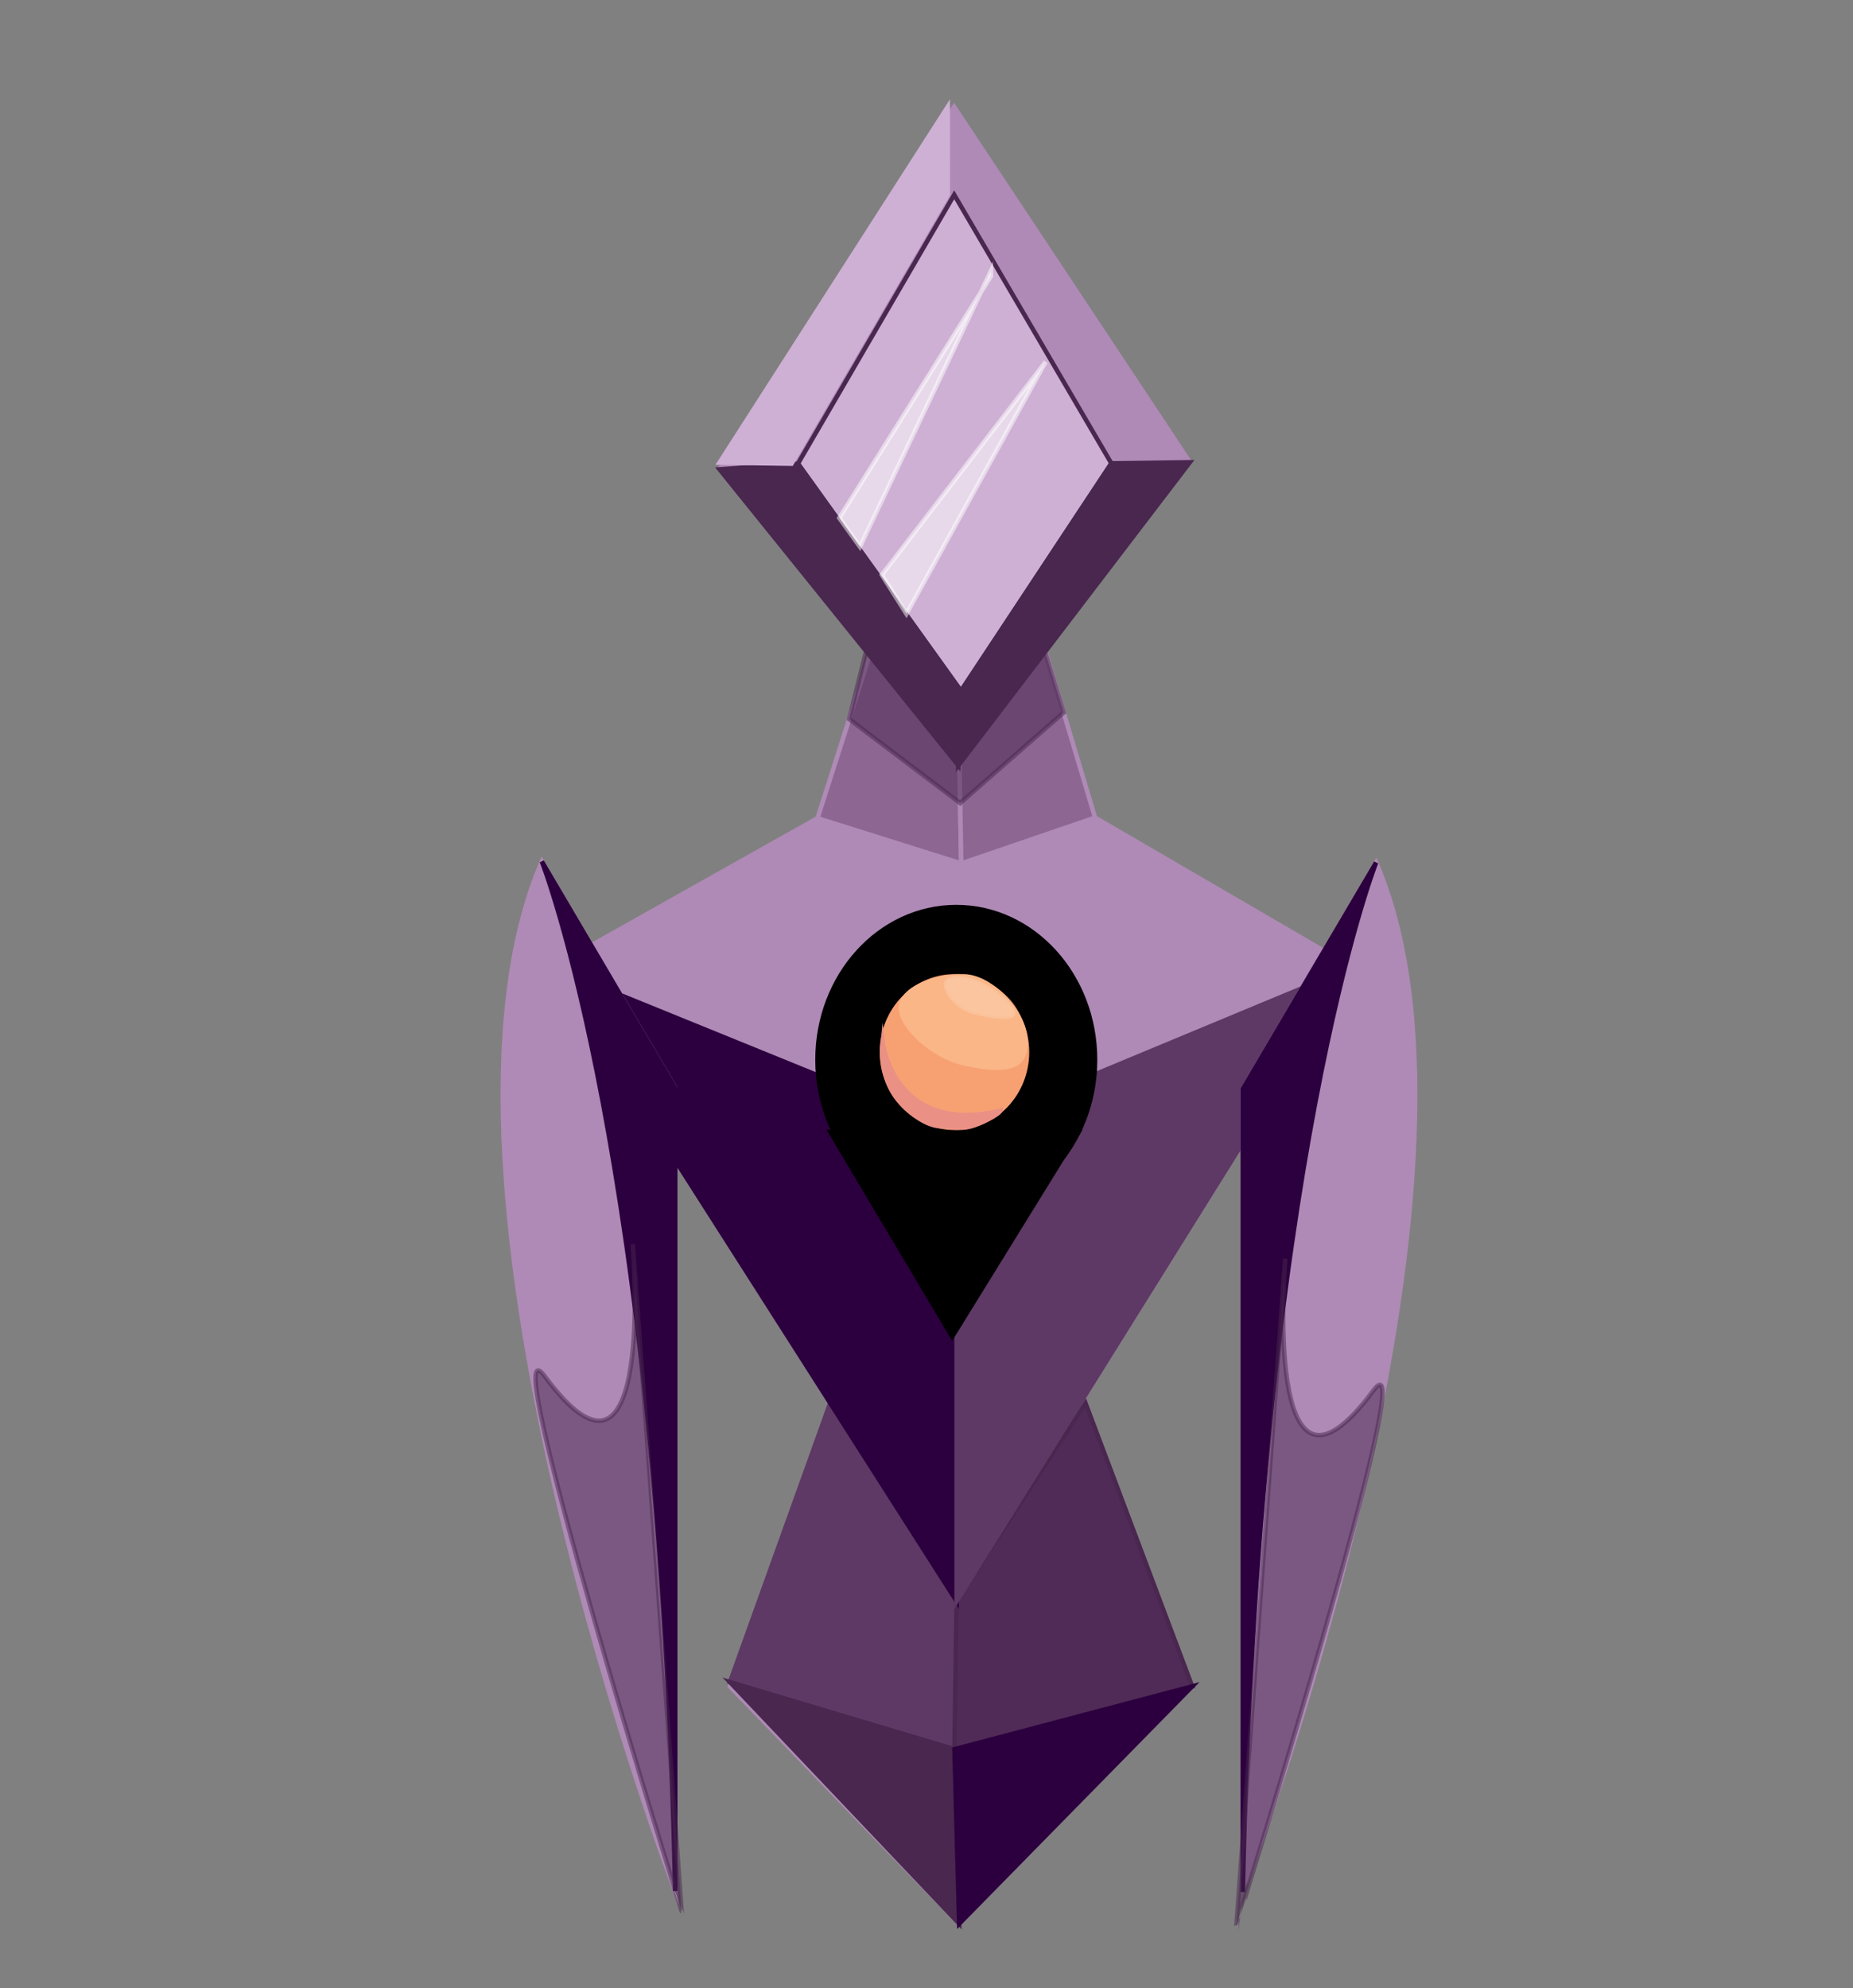 <?xml version="1.0" encoding="utf-8"?>
<!-- Generator: Adobe Illustrator 16.0.3, SVG Export Plug-In . SVG Version: 6.00 Build 0)  -->
<!DOCTYPE svg PUBLIC "-//W3C//DTD SVG 1.1//EN" "http://www.w3.org/Graphics/SVG/1.1/DTD/svg11.dtd">
<svg version="1.1" id="Layer_4" xmlns="http://www.w3.org/2000/svg" xmlns:xlink="http://www.w3.org/1999/xlink" x="0px" y="0px"
	 width="411px" height="441px" viewBox="0 0 411 441" enable-background="new 0 0 411 441" xml:space="preserve">
<rect x="0" y="0" width="411" height="441" fill="#808080" stroke="none"/>
<polygon fill="#AF8AB6" stroke="#AF8AB6" stroke-miterlimit="10" points="264.432,374.024 212.185,235.326 161.91,374.024 
	212.755,426.66 "/>
<polygon fill="#AF8AB6" stroke="#AF8AB6" stroke-miterlimit="10" points="299.921,214.552 212.185,355.137 122.478,214.552 
	212.755,163.802 "/>
<polygon fill="#5E3965" stroke="#5E3965" stroke-miterlimit="10" points="211.703,387.964 161.91,373.081 184.142,311.189 
	212.185,355.137 "/>
<polygon fill="#512B58" stroke="#49274F" stroke-miterlimit="10" points="264.432,374.024 211.703,387.964 212.185,355.137 
	240.763,311.189 "/>
<polygon fill="#49274F" stroke="#49274F" stroke-miterlimit="10" points="212.755,426.66 161.91,373.081 211.703,387.964 "/>
<polygon fill="#2C003E" stroke="#2C003E" stroke-miterlimit="10" points="264.432,374.024 211.703,387.964 212.755,426.66 "/>
<polygon fill="#2C003E" stroke="#2C003E" stroke-miterlimit="10" points="122.478,214.552 212.185,251.043 212.185,355.137 "/>
<polygon fill="#5E3965" stroke="#5E3965" stroke-miterlimit="10" points="299.921,214.552 212.185,251.043 212.185,355.137 "/>
<polygon stroke="#000000" stroke-miterlimit="10" points="184.176,251.043 211.2,296.436 239.231,251.043 "/>
<polygon fill="#8D6692" stroke="#AF8AB6" stroke-miterlimit="10" points="195.247,137.952 181.326,181.471 213.203,191.512 
	212.625,159.494 "/>
<polygon fill="#8D6692" stroke="#AF8AB6" stroke-miterlimit="10" points="242.882,181.342 213.203,191.512 212.625,159.494 
	229.92,137.952 "/>
<ellipse stroke="#000000" stroke-miterlimit="10" cx="212.104" cy="235.044" rx="30.778" ry="33.858"/>
<path fill="#8D6692" stroke="#AF8AB6" stroke-miterlimit="10" d="M303.092,163.802"/>
<polygon opacity="0.5" fill="#49274F" stroke="#49274F" stroke-miterlimit="10" points="212.961,178.117 188.355,159.494 
	193.71,137.952 212.625,159.494 229.766,137.952 235.919,158.034 "/>
<path fill="#49274F" stroke="#49274F" stroke-miterlimit="10" d="M561.5,252.712"/>
<path fill="#F7A173" stroke="#F7A173" stroke-miterlimit="10" d="M227.783,233.346c0,9.271-7.2,16.787-16.08,16.787
	s-16.08-7.516-16.08-16.787c0-1.041,0.09-2.059,0.264-3.047c1.373-7.817,7.932-13.741,15.816-13.741
	C220.583,216.558,227.783,224.074,227.783,233.346z"/>
<path fill="#EA9085" stroke="#EA9085" stroke-miterlimit="10" d="M221.889,246.336c-23.487,5.613-26.071-14.94-26.071-14.94
	c-0.759,7.97,3.378,12.501,3.378,12.501s4.538,5.508,9.076,5.852c4.538,0.344,5.61,0.93,9.536-0.869
	C221.733,247.081,221.889,246.336,221.889,246.336z"/>
<path fill="#FAB687" stroke="#FAB687" stroke-miterlimit="10" d="M226.908,234.194c-1.599,3.727-8.359,2.712-13.159,1.61
	c-6.855-1.574-13.908-8.112-13.908-12.209c0-4.098,6.896-7.037,13.908-7.037S229.854,227.326,226.908,234.194z"/>
<path opacity="0.2" fill="#FFFFFF" stroke="#FAB687" stroke-miterlimit="10" d="M225.262,224.51c0.372,2.562-6.553,1.166-9.34,0.442
	c-3.544-0.921-6.607-4.278-6.607-6.614c0-2.335,4.626-2.346,8.121-0.681C220.65,219.188,224.926,222.202,225.262,224.51z"/>
<g>
	<path fill="#AF8AB6" stroke="#AF8AB6" stroke-miterlimit="10" d="M305.222,191.312l-29.572,50.21v178.124
		C275.649,419.646,335.782,262.077,305.222,191.312z"/>
	<path fill="#2C003E" stroke="#2C003E" stroke-miterlimit="10" d="M275.649,419.646c3.376-162.039,29.572-228.334,29.572-228.334
		l-29.572,50.21V419.646z"/>
	<path opacity="0.5" fill="#49274F" stroke="#49274F" stroke-miterlimit="10" d="M304.595,308.435
		c-24.802,33.562-19.514-29.301-19.514-29.301l-10.843,147.933C274.238,427.066,316.238,292.679,304.595,308.435z"/>
</g>
<g>
	<path fill="#AF8AB6" stroke="#AF8AB6" stroke-miterlimit="10" d="M120.186,191.079l29.574,50.21v178.124
		C149.76,419.413,89.627,261.844,120.186,191.079z"/>
	<path fill="#2C003E" stroke="#2C003E" stroke-miterlimit="10" d="M149.76,419.413c-3.378-162.039-29.574-228.334-29.574-228.334
		l29.574,50.21V419.413z"/>
	<path opacity="0.5" fill="#49274F" stroke="#49274F" stroke-miterlimit="10" d="M120.829,305.246
		c24.802,33.562,19.513-29.301,19.513-29.301l10.844,147.934C151.185,423.879,109.185,289.49,120.829,305.246z"/>
</g>
<g>
	<polygon fill="#AF8AB6" stroke="#AF8AB6" stroke-miterlimit="10" points="263.916,102.533 213.534,168.271 159.595,104.097 
		211.631,23.707 	"/>
	<polygon fill="#CEB0D4" stroke="#49274F" stroke-miterlimit="10" points="246.504,102.776 213.142,153.241 176.986,102.834 
		211.646,43.2 	"/>
	<polygon fill="#49274F" stroke="#49274F" stroke-miterlimit="10" points="159.595,104.097 176.986,102.834 213.142,153.241 
		212.564,169.758 	"/>
	<polygon fill="#CEB0D4" stroke="#CEB0D4" stroke-miterlimit="10" points="210.207,23.707 210.222,43.2 175.56,102.834 
		159.595,102.608 	"/>
	<polygon fill="#49274F" stroke="#49274F" stroke-miterlimit="10" points="263.916,102.533 246.504,102.776 213.142,153.241 
		212.564,169.758 	"/>
	<polygon opacity="0.5" fill="#FFFFFF" stroke="#FFFFFF" stroke-miterlimit="10" points="219.81,61.23 186.155,114.878 
		190.736,121.264 219.792,60.117 	"/>
	<polygon opacity="0.5" fill="#FFFFFF" stroke="#FFFFFF" stroke-miterlimit="10" points="195.596,127.506 201.047,136.146 
		231.922,80.256 	"/>
</g>
</svg>
